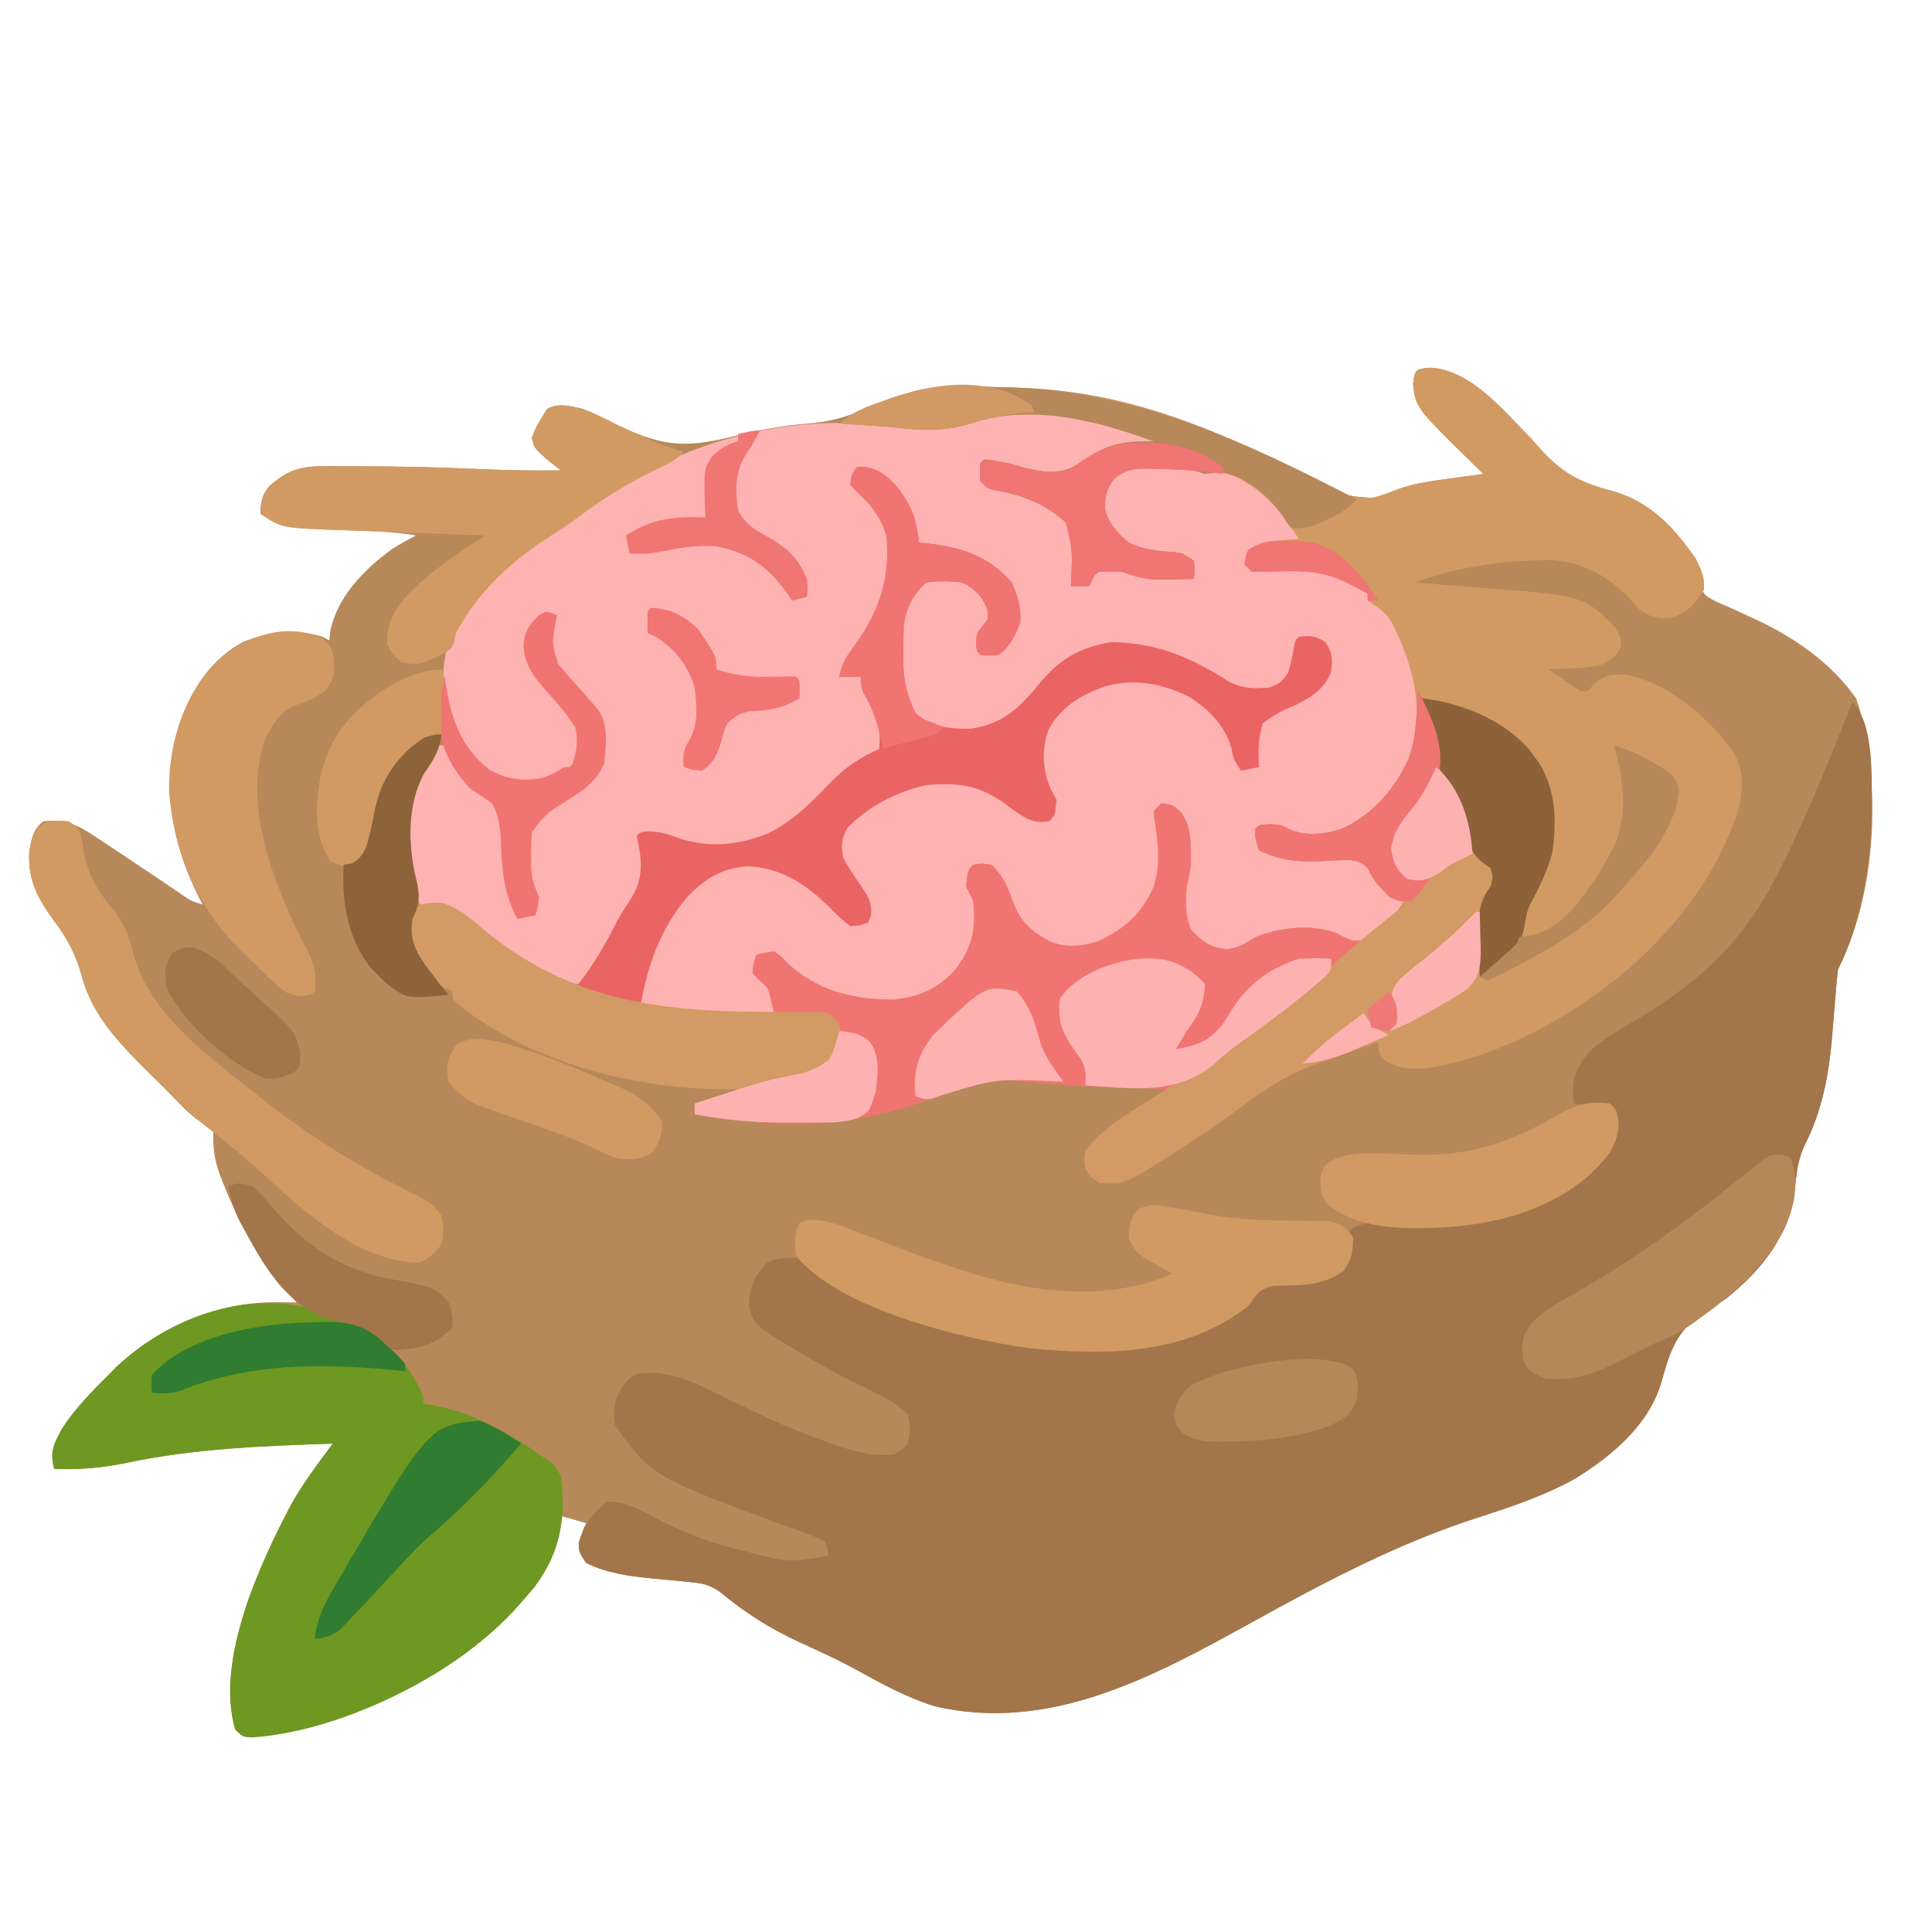 <?xml version="1.0" encoding="UTF-8"?>
<svg version="1.1" xmlns="http://www.w3.org/2000/svg" width="534" height="534">
<path d="M0 0 C11.379 0.367 20.538 11.852 28 19.375 C28.958 20.428 29.908 21.489 30.848 22.559 C37.191 29.61 42.376 31.932 51.258 34.285 C61.226 37.188 67.785 44.449 73.664 52.715 C75 55.375 75 55.375 75.23 58.938 C75.657 62.669 75.657 62.669 79.176 64.562 C80.544 65.191 81.924 65.794 83.312 66.375 C84.781 67.05 86.249 67.729 87.715 68.41 C88.443 68.74 89.171 69.07 89.921 69.411 C100.816 74.465 111.014 81.442 118 91.375 C119.012 94.242 119.012 94.242 119.688 97.25 C119.918 98.237 120.149 99.225 120.387 100.242 C124.553 121.524 122.824 146.728 113 166.375 C112.754 168.544 112.558 170.719 112.387 172.895 C112.272 174.242 112.157 175.589 112.041 176.936 C111.864 179.043 111.69 181.151 111.529 183.26 C110.671 194.292 108.961 204.772 103.875 214.75 C101.979 218.718 101.565 222.387 101.125 226.75 C99.544 239.962 92.148 249.188 82 257.375 C80.864 258.11 79.712 258.819 78.543 259.5 C69.091 265.031 67.095 269.984 64.305 280.055 C60.914 292.095 50.683 300.685 40.375 307.062 C31.924 311.741 22.856 314.835 13.68 317.766 C-8.502 324.86 -28.807 335.626 -49.135 346.864 C-76.1 361.734 -104.748 377.382 -136.562 370 C-144.189 367.664 -150.99 363.936 -157.949 360.09 C-163.162 357.23 -168.533 354.782 -173.938 352.312 C-182.174 348.502 -189.029 344.172 -196 338.375 C-199.284 336.186 -200.84 335.992 -204.699 335.629 C-206.39 335.456 -206.39 335.456 -208.115 335.279 C-210.477 335.053 -212.839 334.829 -215.201 334.607 C-221.602 333.949 -227.175 333.187 -233 330.375 C-235 327.375 -235 327.375 -234.688 324.312 C-234 321.375 -234 321.375 -233 319.375 C-235.31 318.715 -237.62 318.055 -240 317.375 C-240.062 318.489 -240.124 319.603 -240.188 320.75 C-241.542 331.007 -247.93 338.282 -255 345.375 C-255.728 346.127 -256.457 346.878 -257.207 347.652 C-274.176 364.101 -302.402 376.57 -325.961 378.527 C-328 378.375 -328 378.375 -330 376.375 C-335.549 357.309 -323.17 330.572 -314.498 314.166 C-311.177 308.222 -307.062 302.826 -303 297.375 C-322.211 298.033 -341.142 298.727 -360.003 302.698 C-366.781 304.112 -373.075 304.668 -380 304.375 C-381.355 299.678 -380.103 297.484 -377.848 293.23 C-374.247 287.665 -369.664 283.045 -365 278.375 C-364.34 277.703 -363.68 277.032 -363 276.34 C-351.282 265.253 -334.75 258.133 -318.625 258.312 C-317.565 258.322 -316.506 258.331 -315.414 258.34 C-314.617 258.351 -313.821 258.363 -313 258.375 C-313.557 257.743 -314.114 257.112 -314.688 256.461 C-322.873 246.865 -328.956 236.68 -333.5 224.938 C-333.755 224.288 -334.011 223.638 -334.274 222.968 C-335.853 218.647 -336.236 214.954 -336 210.375 C-336.558 210.14 -337.117 209.906 -337.692 209.664 C-342.206 207.143 -345.634 203.072 -349.262 199.429 C-350.723 197.965 -352.197 196.514 -353.672 195.064 C-361.606 187.188 -369.633 179.092 -372.438 168 C-374.014 162.429 -376.182 158.151 -379.625 153.5 C-384.394 146.998 -387.462 141.767 -386.875 133.562 C-386.302 130.149 -385.857 127.565 -383 125.375 C-377.036 124.704 -373.494 126.366 -368.688 129.625 C-367.674 130.284 -367.674 130.284 -366.64 130.957 C-364.414 132.412 -362.206 133.891 -360 135.375 C-357.533 137.024 -355.066 138.673 -352.599 140.321 C-351.013 141.384 -349.431 142.452 -347.852 143.526 C-347.131 144.014 -346.411 144.502 -345.668 145.004 C-345.031 145.438 -344.395 145.872 -343.739 146.319 C-341.871 147.541 -341.871 147.541 -339 148.375 C-339.398 147.611 -339.797 146.846 -340.207 146.059 C-347.995 130.312 -350.392 114.291 -345.07 97.43 C-341.73 88.422 -336.446 80.399 -327.75 75.812 C-320.89 72.947 -313.029 72.086 -305.875 74.375 C-305.256 74.705 -304.637 75.035 -304 75.375 C-303.897 74.496 -303.794 73.617 -303.688 72.711 C-301.75 63.308 -294.466 55.951 -287 50.375 C-284.706 48.889 -282.439 47.62 -280 46.375 C-287.07 45.179 -294.13 45.05 -301.287 44.857 C-317.109 44.302 -317.109 44.302 -323 40.375 C-322.925 37.216 -322.625 35.074 -320.48 32.676 C-315.542 28.382 -312.236 27.249 -305.621 27.242 C-304.32 27.24 -303.018 27.238 -301.677 27.236 C-300.264 27.24 -298.851 27.245 -297.438 27.25 C-296.368 27.251 -296.368 27.251 -295.277 27.253 C-284.394 27.269 -273.538 27.536 -262.664 28.017 C-255.101 28.351 -247.572 28.499 -240 28.375 C-240.949 27.633 -241.898 26.89 -242.875 26.125 C-247.378 22.306 -247.378 22.306 -248 19.375 C-246.812 16.312 -246.812 16.312 -245 13.375 C-244.412 12.416 -244.412 12.416 -243.812 11.438 C-240.714 9.621 -237.356 10.627 -234 11.375 C-231.061 12.469 -228.293 13.83 -225.5 15.25 C-212.716 21.607 -206.199 22.509 -192.188 18.938 C-185.301 17.217 -178.636 15.997 -171.562 15.438 C-164.282 14.832 -158.929 12.959 -152.285 9.84 C-142.594 5.518 -132.844 4.922 -122.38 5.292 C-119.73 5.384 -117.08 5.443 -114.43 5.504 C-89.261 6.2 -69.367 12.94 -46.625 23.438 C-45.514 23.949 -44.404 24.46 -43.259 24.986 C-38.601 27.15 -33.99 29.328 -29.508 31.84 C-22.994 35.486 -22.994 35.486 -15.691 36.008 C-12.282 35.036 -12.282 35.036 -8.918 33.711 C-4.128 31.917 0.829 31.318 5.875 30.625 C7.224 30.435 7.224 30.435 8.6 30.241 C10.732 29.944 12.866 29.658 15 29.375 C13.697 28.107 13.697 28.107 12.367 26.812 C-3.702 11.057 -3.702 11.057 -4.438 4.438 C-3.873 0.484 -3.873 0.484 0 0 Z " fill="#B7885A" transform="translate(395,101.625)"/>
<path d="M0 0 C5.847 5.847 5.328 19.866 5.375 27.812 C5.239 43.381 3.044 59.912 -4 74 C-4.246 76.169 -4.442 78.344 -4.613 80.52 C-4.728 81.867 -4.843 83.214 -4.959 84.561 C-5.136 86.668 -5.31 88.776 -5.471 90.885 C-6.329 101.917 -8.039 112.397 -13.125 122.375 C-15.021 126.343 -15.435 130.012 -15.875 134.375 C-17.456 147.587 -24.852 156.813 -35 165 C-36.136 165.735 -37.288 166.444 -38.457 167.125 C-47.909 172.656 -49.905 177.609 -52.695 187.68 C-56.086 199.72 -66.317 208.31 -76.625 214.688 C-85.076 219.366 -94.144 222.46 -103.32 225.391 C-125.502 232.485 -145.807 243.251 -166.135 254.489 C-193.1 269.359 -221.748 285.007 -253.562 277.625 C-261.189 275.289 -267.99 271.561 -274.949 267.715 C-280.162 264.855 -285.533 262.407 -290.938 259.938 C-299.174 256.127 -306.029 251.797 -313 246 C-316.284 243.811 -317.84 243.617 -321.699 243.254 C-322.827 243.139 -323.954 243.023 -325.115 242.904 C-327.477 242.678 -329.839 242.454 -332.201 242.232 C-338.602 241.574 -344.175 240.812 -350 238 C-352 235 -352 235 -352.062 232.312 C-350.585 227.706 -348.02 223.783 -344 221 C-338.844 221.073 -334.861 223.426 -330.438 225.812 C-323.471 229.421 -316.634 232.085 -309 234 C-307.823 234.298 -306.646 234.596 -305.434 234.902 C-294.142 237.876 -294.142 237.876 -283 236 C-283.248 234.038 -283.248 234.038 -284 232 C-286.598 230.762 -289.04 229.798 -291.75 228.875 C-331.563 214.314 -331.563 214.314 -342 200 C-342.706 194.972 -342.016 192.06 -339 188 C-336.568 185.568 -335.751 185.592 -332.383 185.43 C-324.116 185.589 -317.137 189.559 -309.875 193.125 C-307.086 194.473 -304.292 195.808 -301.492 197.133 C-300.802 197.46 -300.111 197.787 -299.4 198.124 C-294.303 200.494 -289.136 202.547 -283.84 204.426 C-283.147 204.673 -282.455 204.92 -281.741 205.174 C-276.41 207.005 -270.68 208.736 -265 208 C-262.688 206.847 -262.688 206.847 -261 205 C-260.308 200.891 -260.308 200.891 -261 197 C-264.609 193.479 -268.865 191.443 -273.375 189.312 C-279.096 186.528 -284.663 183.577 -290.125 180.312 C-290.727 179.956 -291.33 179.6 -291.951 179.234 C-303.637 172.147 -303.637 172.147 -305 167 C-304.807 161.704 -303.69 158.802 -300 155 C-296.745 153.373 -293.521 153.502 -290 154 C-286.797 155.234 -283.902 156.904 -280.938 158.625 C-258.62 170.947 -235.103 178.203 -209.562 178.312 C-208.473 178.318 -207.383 178.324 -206.26 178.329 C-191.233 178.195 -176.118 174.736 -165 164 C-164.34 163.01 -163.68 162.02 -163 161 C-159.988 160.594 -159.988 160.594 -156.312 160.5 C-149.776 160.158 -145.063 159.767 -140.062 155.25 C-138.581 152.113 -138.803 149.418 -139 146 C-135.572 143.901 -133.025 143.809 -129.047 143.945 C-127.294 143.987 -127.294 143.987 -125.505 144.029 C-124.266 144.061 -123.027 144.092 -121.75 144.125 C-103.667 144.318 -84.296 141.411 -70.625 128.25 C-67.453 124.756 -65.714 121.592 -65.812 116.812 C-65.562 113.214 -65.562 113.214 -67 112 C-68.682 111.767 -70.371 111.587 -72.062 111.438 C-72.982 111.354 -73.901 111.27 -74.848 111.184 C-75.558 111.123 -76.268 111.062 -77 111 C-77.66 104.844 -76.861 101.907 -73.046 97.079 C-69.097 93.067 -64.216 90.488 -59.375 87.688 C-42.803 77.709 -30.216 66.294 -21.312 48.812 C-20.817 47.854 -20.322 46.895 -19.811 45.907 C-12.298 31.032 -6.172 15.467 0 0 Z " fill="#A2764A" transform="translate(512,194)"/>
<path d="M0 0 C0 0.33 0 0.66 0 1 C-0.871 0.991 -1.743 0.982 -2.641 0.973 C-11.163 1.185 -16.148 2.873 -23.258 7.465 C-27.322 9.74 -30.494 9.929 -35 9 C-37.367 8.308 -39.67 7.53 -41.98 6.668 C-44.387 5.872 -46.483 5.756 -49 6 C-49 7.65 -49 9.3 -49 11 C-48.051 11.248 -47.102 11.495 -46.125 11.75 C-29.341 16.618 -29.341 16.618 -24.855 23.844 C-23.852 26.374 -23.767 28.285 -23.812 31 C-23.822 32.268 -23.822 32.268 -23.832 33.562 C-23.988 35.833 -24.369 37.82 -25 40 C-20.826 38.956 -20.826 38.956 -17.625 36.312 C-16 35 -16 35 -14.148 34.996 C-10.931 35.376 -8.082 35.973 -5 37 C-2.607 37.226 -0.211 37.408 2.188 37.562 C3.46 37.646 4.732 37.73 6.043 37.816 C7.019 37.877 7.995 37.938 9 38 C8.656 35.527 8.656 35.527 8 33 C4.611 31.306 0.772 31.205 -2.957 30.695 C-8.965 29.322 -12.631 26.101 -16 21 C-16.688 17.974 -16.457 16.196 -16 13 C-14.206 10.19 -12.981 8.491 -10 7 C-8.646 6.905 -7.287 6.869 -5.93 6.867 C-4.708 6.865 -4.708 6.865 -3.461 6.863 C-2.181 6.869 -2.181 6.869 -0.875 6.875 C-0.045 6.871 0.785 6.867 1.641 6.863 C12.976 6.881 22.107 8.491 31 16 C39 25.51 39 25.51 39 28 C38.169 28.049 37.337 28.098 36.48 28.148 C35.394 28.223 34.307 28.298 33.188 28.375 C32.109 28.445 31.03 28.514 29.918 28.586 C26.814 28.812 26.814 28.812 24 31 C24.33 32.32 24.66 33.64 25 35 C26.183 34.954 27.367 34.907 28.586 34.859 C39.046 34.571 47.757 34.662 56.312 41.438 C57.199 42.283 58.086 43.129 59 44 C59.846 44.701 60.691 45.403 61.562 46.125 C70.212 56.327 72.009 69.135 71 82 C68.726 91.873 62.192 100.208 54 106 C48.465 109.133 43.25 109.806 37 109 C35.657 108.352 34.323 107.687 33 107 C29.833 106.833 29.833 106.833 27 107 C27 108.98 27 110.96 27 113 C34.167 115.159 40.506 115.086 47.93 114.658 C50.375 114.586 52.591 114.569 55 115 C57.484 117.344 57.484 117.344 59 120 C61.431 123.266 63.165 125.494 67 127 C65.133 132.602 59.998 136.132 55 139 C52.356 138.905 50.813 138.155 48.449 136.996 C42.366 134.522 34.541 135.143 28.438 137.375 C26.559 138.263 24.689 139.174 22.875 140.188 C20.057 141.409 18.043 141.365 15 141 C10.685 138.716 7.83 136.576 6 132 C5.642 128.303 5.569 124.672 6.5 121.059 C7.843 115.527 7.592 109.715 5.75 104.375 C4.224 101.866 4.224 101.866 1.812 101.125 C1.214 101.084 0.616 101.043 0 101 C-0.972 104.779 -0.791 107.222 0 111 C0.711 119.533 -1.87 125.647 -7.188 132.312 C-12.004 137.458 -17.518 140.09 -24.562 140.562 C-30.724 140.261 -34.957 136.987 -39.25 132.812 C-41.359 129.423 -42.712 125.952 -44.07 122.207 C-44.901 119.848 -44.901 119.848 -47 118 C-49.584 117.833 -49.584 117.833 -52 118 C-53.054 121.506 -53.054 121.506 -52.047 124.875 C-49.88 129.273 -50.306 134.545 -51.617 139.184 C-54.563 145.87 -60.1 150.972 -66.75 153.938 C-76.375 156.945 -86.007 155.051 -95 151 C-98.855 148.822 -102.554 146.56 -105.578 143.297 C-106.047 142.869 -106.517 142.441 -107 142 C-109.655 142.23 -109.655 142.23 -112 143 C-111.619 146.333 -111.108 147.869 -108.938 150.5 C-106.693 153.396 -106.817 154.466 -107 158 C-111.305 158.05 -115.61 158.086 -119.915 158.11 C-121.378 158.12 -122.84 158.133 -124.303 158.151 C-126.413 158.175 -128.523 158.187 -130.633 158.195 C-132.534 158.211 -132.534 158.211 -134.473 158.227 C-137.99 158.001 -140.729 157.272 -144 156 C-142.665 141.73 -137.724 130.716 -127 121 C-122.306 117.468 -117.56 116.213 -111.699 116.5 C-101.986 118.299 -95.099 124.255 -88.473 131.121 C-86.141 133.324 -86.141 133.324 -83.184 132.785 C-82.103 132.397 -82.103 132.397 -81 132 C-81.625 126.011 -84.073 122.586 -87.504 117.781 C-89.256 114.524 -89.442 112.648 -89 109 C-85.657 101.375 -76.185 98.064 -69 95 C-62.528 92.855 -53.877 92.659 -47.688 95.625 C-44.189 97.677 -41.042 100.204 -37.957 102.828 C-35.504 104.297 -33.81 104.214 -31 104 C-30.204 101.786 -30.204 101.786 -30 99 C-30.474 98.134 -30.949 97.267 -31.438 96.375 C-33.692 91.504 -33.872 87.277 -33 82 C-29.989 74.444 -24.207 70.33 -17 67 C-8.577 64.325 -0.608 65.838 7.262 69.441 C14.269 73.43 18.798 79.141 21.188 86.812 C21.59 88.39 21.59 88.39 22 90 C23.32 90 24.64 90 26 90 C25.969 88.788 25.969 88.788 25.938 87.551 C26.103 78.994 26.103 78.994 28.566 76.266 C30.66 75.004 32.766 73.99 35 73 C41.823 69.317 41.823 69.317 46 63 C46.42 60.06 46.447 58.682 44.812 56.188 C42.44 54.633 40.78 54.775 38 55 C37.925 55.592 37.85 56.183 37.773 56.793 C37.093 60.884 36.475 64.148 33.375 67.062 C29.438 69.323 26.407 69.637 22 69 C18.613 67.391 18.613 67.391 15.312 65.25 C5.314 59.126 -5.124 55.422 -17 57 C-25.558 59.072 -30.261 63.606 -35.809 70.125 C-40.668 75.81 -44.634 79.443 -52.297 80.238 C-58.379 80.422 -63.033 79.69 -68 76 C-72.226 70.546 -72.231 64.877 -72.312 58.25 C-72.342 57.477 -72.371 56.703 -72.4 55.906 C-72.471 49.404 -70.848 44.239 -66.506 39.302 C-63.837 36.995 -60.884 37.541 -57.512 37.645 C-53.855 38.162 -51.719 39.553 -49 42 C-47.141 44.505 -46.953 45.509 -47.25 48.625 C-48 51 -48 51 -50 53 C-50.167 55.584 -50.167 55.584 -50 58 C-47.669 58.419 -47.669 58.419 -45 58 C-41.525 54.911 -40.18 51.775 -39.855 47.113 C-40.133 43.056 -41.437 40.142 -44 37 C-50.708 31.307 -58.511 29.517 -67 28 C-67.124 27.383 -67.248 26.765 -67.375 26.129 C-69.135 18.901 -72.233 13.779 -78 9 C-81.289 7.801 -81.289 7.801 -84 8 C-84.796 9.82 -84.796 9.82 -85 12 C-83.682 13.774 -83.682 13.774 -81.75 15.312 C-76.734 20.048 -74.868 24.413 -74.625 31.312 C-75.022 43.436 -80.458 52.782 -88 62 C-88.495 63.485 -88.495 63.485 -89 65 C-87.02 65 -85.04 65 -83 65 C-81.983 67.012 -80.987 69.035 -80 71.062 C-79.443 72.188 -78.886 73.313 -78.312 74.473 C-76.872 78.343 -76.398 80.912 -77 85 C-78.949 86.758 -78.949 86.758 -81.688 88.125 C-86.858 91.053 -90.583 94.357 -94.625 98.625 C-102.778 107.115 -110.786 111.946 -122.875 112.312 C-127.712 112.246 -131.535 111.408 -136.02 109.668 C-138.716 108.759 -141.184 108.783 -144 109 C-143.835 109.681 -143.67 110.361 -143.5 111.062 C-142.248 118.419 -143.337 122.736 -147 129 C-147.459 129.797 -147.918 130.593 -148.391 131.414 C-156.929 145.929 -156.929 145.929 -161 150 C-171.263 149.173 -179.449 142.149 -187.141 135.872 C-193.497 130.55 -193.497 130.55 -201.312 128.312 C-203.138 128.158 -203.138 128.158 -205 128 C-209.032 115.112 -210.124 102.373 -204 90 C-202.79 87.762 -201.613 85.989 -200 84 C-199.34 84 -198.68 84 -198 84 C-197.709 84.592 -197.417 85.183 -197.117 85.793 C-194.337 91.152 -191.827 94.405 -187 98 C-183.189 101.502 -182.091 103.403 -181.789 108.695 C-181.734 110.172 -181.679 111.648 -181.625 113.125 C-181.33 119.586 -180.519 124.976 -178 131 C-176.35 130.67 -174.7 130.34 -173 130 C-173.485 125.354 -173.485 125.354 -175 121 C-176.356 108.729 -176.356 108.729 -172.625 104.062 C-169.287 100.835 -165.279 98.747 -161.281 96.441 C-157.932 94.325 -156.503 92.689 -155 89 C-154.219 84.06 -153.873 79.318 -156.105 74.727 C-157.621 72.67 -159.237 70.848 -161 69 C-162.274 67.545 -163.545 66.086 -164.812 64.625 C-165.396 63.978 -165.98 63.331 -166.582 62.664 C-169.311 59.462 -169.162 57.129 -169 53 C-168.709 51.325 -168.389 49.654 -168 48 C-171.653 49.25 -172.781 49.671 -175 53 C-175.619 59.559 -173.958 63.616 -169.809 68.668 C-169.026 69.499 -168.244 70.331 -167.438 71.188 C-160.454 78.653 -160.454 78.653 -160.617 85 C-161.28 88.463 -163.276 89.942 -166 92 C-170.561 94.737 -175.85 94.843 -181 94 C-188.558 90.924 -192.643 85.221 -196 78 C-198.938 70.458 -199.573 61.833 -196.375 54.25 C-195.622 52.812 -194.829 51.395 -194 50 C-193.364 48.894 -193.364 48.894 -192.715 47.766 C-186.42 37.596 -177.929 30.956 -168.023 24.609 C-165.311 22.872 -162.66 21.075 -160.039 19.203 C-138.031 3.504 -114.744 -5.237 -87.438 -5.125 C-86.375 -5.126 -85.312 -5.127 -84.217 -5.128 C-78.379 -5.108 -72.68 -4.848 -66.875 -4.25 C-60.462 -3.715 -55.65 -5.1 -49.586 -7.062 C-33.474 -11.275 -14.835 -6.528 0 0 Z " fill="#FEB2B2" transform="translate(321,122)"/>
<path d="M0 0 C11.379 0.367 20.538 11.852 28 19.375 C28.958 20.428 29.908 21.489 30.848 22.559 C37.191 29.61 42.376 31.932 51.258 34.285 C61.93 37.393 69.703 45.835 75 55.375 C76 58.312 76 58.312 76 61.375 C73.309 65.491 70.89 68.301 66 69.375 C62.44 69.13 60.535 68.834 57.797 66.484 C56.784 65.316 56.784 65.316 55.75 64.125 C49.786 57.787 42.608 53.671 33.82 53.207 C20.445 53.136 8.678 54.958 -4 59.375 C-2.618 59.48 -2.618 59.48 -1.209 59.587 C2.287 59.859 5.781 60.144 9.275 60.437 C10.773 60.56 12.271 60.678 13.769 60.792 C42.604 62.979 42.604 62.979 51.375 71.75 C53 74.375 53 74.375 53.062 77 C51.621 80.221 50.165 80.848 47 82.375 C43.449 82.887 43.449 82.887 39.688 83.062 C38.433 83.128 37.179 83.194 35.887 83.262 C34.934 83.299 33.981 83.336 33 83.375 C34.454 84.381 35.914 85.379 37.375 86.375 C38.187 86.932 38.999 87.489 39.836 88.062 C41.863 89.548 41.863 89.548 44 89.375 C44.773 88.385 44.773 88.385 45.562 87.375 C48.664 84.83 50.45 84.666 54.387 84.879 C66.365 87.153 77.265 96.738 84.25 106.438 C87.303 112.108 86.851 117.476 85.078 123.516 C80.648 135.655 74.623 145.767 66 155.375 C65.339 156.112 65.339 156.112 64.664 156.864 C48.806 174.28 22.037 190.753 -1.695 193.711 C-5.942 193.779 -8.376 193.737 -12.125 191.562 C-14 189.375 -14 189.375 -14 186.375 C-18.983 188.109 -23.957 189.867 -28.924 191.645 C-30.549 192.217 -32.187 192.754 -33.828 193.277 C-40.82 195.667 -46.237 200.018 -52.062 204.43 C-58.173 209.046 -64.557 213.242 -71 217.375 C-72.098 218.083 -73.197 218.79 -74.328 219.52 C-84.395 225.729 -84.395 225.729 -91 225.375 C-93.5 223.75 -93.5 223.75 -95 221.375 C-95.32 218.961 -95.32 218.961 -95 216.375 C-89.343 209.012 -79.821 204.181 -72 199.375 C-73.186 199.337 -73.186 199.337 -74.396 199.299 C-78.035 199.182 -81.674 199.06 -85.312 198.938 C-86.556 198.898 -87.799 198.859 -89.08 198.818 C-97.566 198.529 -105.961 197.937 -114.398 196.996 C-122.338 196.506 -128.131 198.245 -135.438 201.188 C-157.266 209.962 -179.86 210.596 -203 206.375 C-203 205.385 -203 204.395 -203 203.375 C-183.564 197.033 -183.564 197.033 -173.664 195.113 C-169.994 194.096 -166.952 192.689 -164.688 189.562 C-163.791 186.709 -163.742 184.347 -164 181.375 C-166.846 178.529 -169.804 178.919 -173.625 178.75 C-174.685 178.692 -174.685 178.692 -175.766 178.633 C-177.51 178.539 -179.255 178.456 -181 178.375 C-181.285 177.264 -181.57 176.153 -181.863 175.008 C-182.697 171.332 -182.697 171.332 -185.188 169.25 C-186.085 168.322 -186.085 168.322 -187 167.375 C-186.75 164.625 -186.75 164.625 -186 162.375 C-183.723 161.68 -183.723 161.68 -181 161.375 C-179.184 162.633 -179.184 162.633 -177.438 164.5 C-169.475 172.083 -158.898 174.788 -148.168 174.645 C-141.069 174.041 -135.826 171.702 -131 166.438 C-126.238 160.331 -125.148 155.083 -126 147.375 C-126.649 146.033 -127.313 144.698 -128 143.375 C-127.474 138.849 -127.474 138.849 -126 137.375 C-123.688 137 -123.688 137 -121 137.375 C-117.812 140.274 -116.56 143.417 -115.125 147.375 C-112.983 153.041 -110.345 155.472 -105.07 158.473 C-100.558 160.439 -96.004 160.05 -91.402 158.5 C-84.14 155.17 -79.273 150.835 -76.125 143.438 C-74.034 137.042 -74.956 130.765 -75.977 124.258 C-75.984 123.636 -75.992 123.015 -76 122.375 C-75.34 121.715 -74.68 121.055 -74 120.375 C-71.182 120.557 -70.212 121.14 -68.312 123.25 C-66.102 126.829 -65.864 129.696 -65.875 133.812 C-65.872 134.76 -65.87 135.707 -65.867 136.684 C-65.986 139.098 -66.389 141.054 -67 143.375 C-67.396 147.634 -67.459 151.264 -65.812 155.25 C-62.899 158.665 -60.481 160.19 -56 160.75 C-52.573 160.322 -50.894 159.21 -48 157.375 C-41.28 154.715 -32.348 153.616 -25.547 156.367 C-24.83 156.72 -24.113 157.074 -23.375 157.438 C-21.301 158.427 -21.301 158.427 -19 158.375 C-14.443 155.706 -9.412 152.199 -7 147.375 C-8.114 147.035 -8.114 147.035 -9.25 146.688 C-13.122 144.839 -15.202 142.079 -17.012 138.215 C-19.88 135.561 -22.192 136.053 -25.982 136.17 C-27.321 136.24 -27.321 136.24 -28.688 136.312 C-35.571 136.653 -40.739 136.484 -47 133.375 C-48.062 130.25 -48.062 130.25 -48 127.375 C-47 126.375 -47 126.375 -44.188 126.188 C-41 126.375 -41 126.375 -39.09 127.359 C-34.463 129.608 -29.215 129.062 -24.406 127.57 C-15.631 123.643 -9.723 116.823 -5.691 108.199 C-1.378 96.819 -3.646 85.413 -8.297 74.68 C-11.336 68.126 -11.336 68.126 -17 64.375 C-17 63.715 -17 63.055 -17 62.375 C-17.862 61.946 -17.862 61.946 -18.742 61.508 C-20.156 60.798 -21.559 60.067 -22.945 59.305 C-29.625 56.073 -35.666 56.057 -42.93 56.347 C-44.952 56.42 -46.977 56.404 -49 56.375 C-49.66 55.715 -50.32 55.055 -51 54.375 C-50.812 52.375 -50.812 52.375 -50 50.375 C-46.715 48.185 -45.169 48.022 -41.312 47.75 C-40.319 47.675 -39.325 47.6 -38.301 47.523 C-37.542 47.474 -36.782 47.425 -36 47.375 C-41.051 39.372 -46.21 33.292 -55 29.375 C-57.59 28.91 -59.352 29.044 -62 29.375 C-62.99 29.045 -63.98 28.715 -65 28.375 C-68.12 28.075 -71.242 28.052 -74.375 28 C-75.226 27.963 -76.077 27.925 -76.953 27.887 C-81.413 27.824 -83.383 27.915 -87.059 30.656 C-89.163 33.604 -89.792 35.671 -89.551 39.312 C-88.502 43.239 -86.08 45.826 -83 48.375 C-78.83 50.413 -74.627 50.715 -70.051 51.031 C-68 51.375 -68 51.375 -65 53.375 C-64.812 56 -64.812 56 -65 58.375 C-67.208 58.429 -69.417 58.468 -71.625 58.5 C-72.855 58.523 -74.085 58.546 -75.352 58.57 C-78.965 58.377 -81.619 57.591 -85 56.375 C-87.332 56.3 -89.669 56.282 -92 56.375 C-92.66 57.695 -93.32 59.015 -94 60.375 C-95.65 60.375 -97.3 60.375 -99 60.375 C-98.954 59.434 -98.907 58.493 -98.859 57.523 C-98.588 50.013 -98.588 50.013 -100.375 42.812 C-106.002 37.587 -112.681 35.052 -120.188 33.832 C-122 33.375 -122 33.375 -124 31.375 C-124.188 28.812 -124.188 28.812 -124 26.375 C-123.505 25.88 -123.505 25.88 -123 25.375 C-119.379 25.737 -116.099 26.344 -112.625 27.438 C-106.915 28.914 -102.552 29.76 -97.18 26.844 C-95.17 25.563 -93.161 24.282 -91.152 23 C-86.242 20.469 -81.448 20.307 -76 20.375 C-92.3 14.468 -110.035 9.883 -127.062 15.438 C-134.661 17.887 -141.165 17.266 -149 16.375 C-151.645 16.162 -154.29 15.988 -156.938 15.812 C-158.958 15.667 -160.979 15.521 -163 15.375 C-157.859 11.021 -151.303 9.422 -145 7.375 C-144.223 7.122 -143.445 6.87 -142.645 6.609 C-135.274 4.614 -127.561 5.17 -120 5.375 C-118.655 5.404 -118.655 5.404 -117.282 5.434 C-90.961 6.043 -70.443 12.444 -46.625 23.438 C-44.959 24.204 -44.959 24.204 -43.259 24.986 C-38.601 27.15 -33.99 29.328 -29.508 31.84 C-22.994 35.486 -22.994 35.486 -15.691 36.008 C-12.282 35.036 -12.282 35.036 -8.918 33.711 C-4.128 31.917 0.829 31.318 5.875 30.625 C6.774 30.498 7.674 30.371 8.6 30.241 C10.732 29.944 12.866 29.658 15 29.375 C13.697 28.107 13.697 28.107 12.367 26.812 C-3.702 11.057 -3.702 11.057 -4.438 4.438 C-3.873 0.484 -3.873 0.484 0 0 Z " fill="#D19A63" transform="translate(395,101.625)"/>
<path d="M0 0 C2.784 5.448 4.851 10.711 5.812 16.75 C6.769 22.042 9.037 26.252 11.555 30.965 C12.99 33.979 13.811 36.756 14.562 40 C15.673 44.713 17.18 46.029 21 49 C20.925 53.261 20.37 55.445 18 59 C17.684 60.945 17.684 60.945 17.691 63.055 C17.666 63.835 17.641 64.614 17.615 65.418 C17.58 67.048 17.549 68.678 17.521 70.309 C17.364 74.978 17.192 78.34 14 82 C11.557 83.831 8.976 85.326 6.312 86.812 C5.556 87.243 4.8 87.674 4.021 88.118 C1.692 89.432 -0.65 90.721 -3 92 C-3.689 92.376 -4.378 92.752 -5.088 93.14 C-11.621 96.662 -18.05 99.788 -25.152 101.974 C-36.088 105.366 -44.391 111.469 -53.537 118.219 C-57.373 120.993 -61.329 123.569 -65.312 126.125 C-65.987 126.562 -66.662 126.998 -67.357 127.448 C-80.682 136 -80.682 136 -88 136 C-90.5 134.375 -90.5 134.375 -92 132 C-92.32 129.586 -92.32 129.586 -92 127 C-86.343 119.637 -76.821 114.806 -69 110 C-70.186 109.962 -70.186 109.962 -71.396 109.924 C-75.035 109.807 -78.674 109.685 -82.312 109.562 C-83.556 109.523 -84.799 109.484 -86.08 109.443 C-94.566 109.154 -102.961 108.562 -111.398 107.621 C-119.338 107.131 -125.131 108.87 -132.438 111.812 C-154.266 120.587 -176.86 121.221 -200 117 C-200 116.01 -200 115.02 -200 114 C-180.564 107.658 -180.564 107.658 -170.664 105.738 C-166.994 104.721 -163.952 103.314 -161.688 100.188 C-160.791 97.334 -160.742 94.972 -161 92 C-163.846 89.154 -166.804 89.544 -170.625 89.375 C-171.331 89.336 -172.038 89.298 -172.766 89.258 C-174.51 89.164 -176.255 89.081 -178 89 C-178.285 87.889 -178.57 86.778 -178.863 85.633 C-179.697 81.957 -179.697 81.957 -182.188 79.875 C-182.786 79.256 -183.384 78.638 -184 78 C-183.75 75.25 -183.75 75.25 -183 73 C-180.723 72.305 -180.723 72.305 -178 72 C-176.184 73.258 -176.184 73.258 -174.438 75.125 C-166.475 82.708 -155.898 85.413 -145.168 85.27 C-138.069 84.666 -132.826 82.327 -128 77.062 C-123.238 70.956 -122.148 65.708 -123 58 C-123.649 56.658 -124.313 55.323 -125 54 C-124.474 49.474 -124.474 49.474 -123 48 C-120.688 47.625 -120.688 47.625 -118 48 C-114.812 50.899 -113.56 54.042 -112.125 58 C-109.983 63.666 -107.345 66.097 -102.07 69.098 C-97.558 71.064 -93.004 70.675 -88.402 69.125 C-81.14 65.795 -76.273 61.46 -73.125 54.062 C-71.034 47.667 -71.956 41.39 -72.977 34.883 C-72.984 34.261 -72.992 33.64 -73 33 C-72.01 32.01 -72.01 32.01 -71 31 C-68.182 31.182 -67.212 31.765 -65.312 33.875 C-63.102 37.454 -62.864 40.321 -62.875 44.438 C-62.872 45.385 -62.87 46.332 -62.867 47.309 C-62.986 49.723 -63.389 51.679 -64 54 C-64.396 58.259 -64.459 61.889 -62.812 65.875 C-59.899 69.29 -57.481 70.815 -53 71.375 C-49.573 70.947 -47.894 69.835 -45 68 C-38.28 65.34 -29.348 64.241 -22.547 66.992 C-21.83 67.345 -21.113 67.699 -20.375 68.062 C-18.301 69.052 -18.301 69.052 -16 69 C-11.443 66.331 -6.412 62.824 -4 58 C-4.742 57.773 -5.485 57.546 -6.25 57.312 C-10.122 55.464 -12.202 52.704 -14.012 48.84 C-16.88 46.186 -19.192 46.678 -22.982 46.795 C-23.875 46.842 -24.768 46.889 -25.688 46.938 C-32.571 47.278 -37.739 47.109 -44 44 C-45.062 40.875 -45.062 40.875 -45 38 C-44 37 -44 37 -41.188 36.812 C-38 37 -38 37 -36.09 37.984 C-31.463 40.233 -26.215 39.687 -21.406 38.195 C-12.631 34.268 -6.723 27.448 -2.691 18.824 C-1.114 14.663 -0.748 10.685 -0.438 6.25 C-0.354 5.08 -0.27 3.909 -0.184 2.703 C-0.123 1.811 -0.062 0.919 0 0 Z " fill="#F07472" transform="translate(392,191)"/>
<path d="M0 0 C0.695 0.181 1.391 0.362 2.107 0.548 C14.032 3.798 22.854 9.262 29.125 20.188 C31.125 23.964 31.125 23.964 31.125 26.312 C31.967 26.423 32.809 26.534 33.676 26.648 C44.355 28.704 54.394 33.977 63.125 40.312 C63.788 40.713 64.45 41.114 65.133 41.527 C67.191 43.026 68.06 43.979 69.125 46.312 C70.717 57.809 68.947 67.369 62 76.812 C60.733 78.334 59.44 79.833 58.125 81.312 C57.404 82.127 56.684 82.942 55.941 83.781 C39.166 101.631 8.385 116.87 -16.215 118.539 C-18.875 118.312 -18.875 118.312 -20.875 116.312 C-26.424 97.246 -14.045 70.51 -5.373 54.104 C-2.052 48.16 2.063 42.763 6.125 37.312 C-13.086 37.97 -32.017 38.665 -50.878 42.635 C-57.656 44.049 -63.95 44.605 -70.875 44.312 C-72.23 39.615 -70.978 37.421 -68.723 33.168 C-65.122 27.603 -60.539 22.983 -55.875 18.312 C-55.215 17.641 -54.555 16.969 -53.875 16.277 C-39.807 2.967 -19.061 -4.985 0 0 Z " fill="#6E9821" transform="translate(85.875,361.688)"/>
<path d="M0 0 C4.378 0 6.628 1.245 9.688 4.188 C14.46 9.36 16.298 13.981 17 21 C17.822 21.075 18.645 21.15 19.492 21.227 C28.93 22.338 36.121 24.648 42.562 31.875 C44.293 35.637 45.224 38.845 45 43 C43.663 46.543 42.173 49.803 39 52 C36.375 52.25 36.375 52.25 34 52 C33 51 33 51 32.75 48.688 C33 46 33 46 34.562 44 C36.254 42.072 36.254 42.072 35.938 39.5 C34.577 35.873 32.453 33.726 29 32 C25.615 31.587 22.379 31.513 19 32 C15.427 35.126 13.297 39.191 12.792 43.96 C12.695 46.248 12.678 48.523 12.688 50.812 C12.671 51.581 12.655 52.35 12.639 53.143 C12.634 58.737 13.589 62.929 16 68 C20.128 72.042 25.785 72.443 31.312 72.434 C41.044 70.864 45.122 66.177 51.18 58.893 C56.558 52.745 62.079 49.831 70.145 48.469 C82.61 48.615 92.341 52.729 102.613 59.391 C106.895 61.426 109.307 61.405 114 61 C117.029 59.727 117.029 59.727 119 57 C119.749 54.647 120.242 52.362 120.641 49.926 C121 48 121 48 122 47 C125.19 46.569 126.628 46.765 129.375 48.5 C131.309 51.475 131.448 53.507 130.785 56.984 C128.915 61.786 124.666 64.257 120.125 66.281 C117.066 67.651 114.563 68.829 112 71 C110.766 75.061 110.707 78.786 111 83 C108.525 83.495 108.525 83.495 106 84 C104 81 104 81 103.375 77.875 C101.576 71.441 96.809 66.684 91.191 63.316 C83.55 59.809 76.451 58.466 68.266 60.77 C61.538 63.268 56.204 66.315 52.727 72.875 C50.839 78.396 51.137 84.136 53.562 89.375 C54.037 90.241 54.511 91.108 55 92 C54.61 96.39 54.61 96.39 53 98 C48.766 98.67 46.488 97.303 43.086 94.85 C42.521 94.425 41.957 94 41.375 93.562 C33.837 88.02 28.329 87.257 19 88 C10.9 89.855 3.059 93.796 -2.75 99.812 C-4.473 102.828 -4.48 104.563 -4 108 C-2.402 110.913 -0.668 113.529 1.244 116.232 C3.114 119.023 4.044 120.493 3.746 123.902 C3.5 124.595 3.254 125.287 3 126 C0.852 126.82 0.852 126.82 -2 127 C-4.11 125.349 -5.798 123.796 -7.625 121.875 C-14.157 115.49 -20.763 110.927 -30.188 110.438 C-37.477 110.898 -42.131 113.789 -47.125 119 C-54.551 127.929 -57.922 137.698 -60 149 C-66.311 147.901 -72.063 146.419 -78 144 C-77.648 143.573 -77.296 143.147 -76.934 142.707 C-72.832 137.513 -69.742 132.025 -66.711 126.148 C-65 123 -65 123 -62.852 119.789 C-59.487 114.722 -59.409 110.021 -60.562 104.125 C-60.779 103.073 -60.779 103.073 -61 102 C-60 101 -60 101 -57.5 100.75 C-54.411 100.971 -52.684 101.417 -49.875 102.5 C-41.26 105.521 -32.868 104.694 -24.516 101.246 C-17.515 97.779 -12.522 92.546 -7.161 86.983 C-3.216 82.989 0.897 80.281 6 78 C6.651 72.007 5.012 68.456 2.094 63.234 C1 61 1 61 1 58 C-0.98 58 -2.96 58 -5 58 C-4.382 54.396 -2.868 52.212 -0.688 49.312 C6.086 39.882 9.164 30.675 8 19 C6.591 14.297 4.244 11.075 0.688 7.75 C-0.199 6.843 -1.086 5.935 -2 5 C-1.73 2.884 -1.529 1.529 0 0 Z " fill="#EA6464" transform="translate(237,129)"/>
<path d="M0 0 C2.784 5.448 4.851 10.711 5.812 16.75 C6.769 22.042 9.037 26.252 11.555 30.965 C12.99 33.979 13.811 36.756 14.562 40 C15.673 44.713 17.18 46.029 21 49 C20.925 53.261 20.37 55.445 18 59 C17.684 60.945 17.684 60.945 17.691 63.055 C17.666 63.835 17.641 64.614 17.615 65.418 C17.58 67.048 17.549 68.678 17.521 70.309 C17.364 74.978 17.192 78.34 14 82 C11.557 83.831 8.976 85.326 6.312 86.812 C5.556 87.243 4.8 87.674 4.021 88.118 C1.692 89.432 -0.65 90.721 -3 92 C-3.689 92.376 -4.378 92.752 -5.088 93.14 C-11.621 96.662 -18.05 99.788 -25.152 101.974 C-36.088 105.366 -44.391 111.469 -53.537 118.219 C-57.373 120.993 -61.329 123.569 -65.312 126.125 C-65.987 126.562 -66.662 126.998 -67.357 127.448 C-80.682 136 -80.682 136 -88 136 C-90.5 134.375 -90.5 134.375 -92 132 C-92.324 129.587 -92.324 129.587 -92 127 C-86.861 120.439 -78.714 115.924 -71.81 111.447 C-68.807 109.497 -65.822 107.519 -62.836 105.543 C-61.95 104.957 -61.95 104.957 -61.046 104.36 C-47.978 95.704 -35.708 86.416 -24 76 C-22.605 74.77 -21.21 73.54 -19.812 72.312 C-19.22 71.789 -18.627 71.266 -18.016 70.727 C-14.488 67.705 -10.851 64.817 -7.223 61.918 C-4.937 60.194 -4.937 60.194 -4 58 C-4.742 57.773 -5.485 57.546 -6.25 57.312 C-10.122 55.464 -12.202 52.704 -14.012 48.84 C-16.88 46.186 -19.192 46.678 -22.982 46.795 C-24.321 46.865 -24.321 46.865 -25.688 46.938 C-32.571 47.278 -37.739 47.109 -44 44 C-45.062 40.875 -45.062 40.875 -45 38 C-44 37 -44 37 -41.188 36.812 C-38 37 -38 37 -36.09 37.984 C-31.463 40.233 -26.215 39.687 -21.406 38.195 C-12.631 34.268 -6.723 27.448 -2.691 18.824 C-1.114 14.663 -0.748 10.685 -0.438 6.25 C-0.312 4.494 -0.312 4.494 -0.184 2.703 C-0.123 1.811 -0.062 0.919 0 0 Z " fill="#D29A64" transform="translate(392,191)"/>
<path d="M0 0 C1.703 0.284 1.703 0.284 3.441 0.574 C5.586 0.957 7.717 1.372 9.847 1.829 C18.768 3.652 27.592 3.666 36.67 3.703 C37.871 3.726 39.071 3.75 40.309 3.773 C41.932 3.786 41.932 3.786 43.588 3.798 C47.112 4.434 48.326 5.459 50.438 8.312 C50.438 12.204 50.056 14.465 47.75 17.625 C41.936 21.868 35.601 21.579 28.68 21.676 C24.528 22.491 23.819 23.922 21.438 27.312 C4.218 40.935 -18.251 41.064 -39.203 38.922 C-57.397 36.449 -91.986 28.106 -103.562 13.312 C-103.931 9.874 -104.146 7.411 -102.5 4.312 C-99.405 2.715 -96.926 3.671 -93.562 4.312 C-90.97 5.175 -88.461 6.075 -85.926 7.078 C-84.457 7.643 -82.988 8.207 -81.519 8.771 C-80.761 9.064 -80.002 9.358 -79.221 9.66 C-54.681 19.1 -27.629 29.171 -1.492 19.188 C-0.855 18.899 -0.219 18.61 0.438 18.312 C-0.261 17.926 -0.96 17.539 -1.68 17.141 C-2.59 16.62 -3.5 16.099 -4.438 15.562 C-5.342 15.052 -6.247 14.542 -7.18 14.016 C-9.681 12.228 -10.59 11.192 -11.562 8.312 C-11.426 4.959 -11.265 3.05 -8.918 0.586 C-5.632 -1.191 -3.648 -0.64 0 0 Z " fill="#D19A63" transform="translate(323.562,333.688)"/>
<path d="M0 0 C2.877 1.073 5.579 2.418 8.312 3.812 C14.751 6.979 21.171 9.758 28 12 C25.819 14.181 23.612 15.21 20.847 16.512 C12.412 20.488 5.09 25.24 -2.359 30.808 C-4.919 32.668 -7.587 34.354 -10.25 36.062 C-20.497 42.853 -29.217 51.042 -35 62 C-35.113 62.66 -35.227 63.32 -35.344 64 C-36 66 -36 66 -37.637 67.266 C-45.325 70.956 -45.325 70.956 -50 70 C-52.438 67.938 -52.438 67.938 -54 65 C-54.205 59.576 -52.293 56.189 -48.996 52.109 C-43.749 46.565 -37.649 42.065 -31.308 37.858 C-30.5 37.322 -29.693 36.785 -28.861 36.233 C-28.247 35.826 -27.633 35.419 -27 35 C-27.592 34.979 -28.183 34.959 -28.793 34.938 C-34.991 34.72 -41.188 34.491 -47.386 34.255 C-49.694 34.169 -52.002 34.086 -54.311 34.005 C-57.642 33.889 -60.973 33.762 -64.305 33.633 C-65.325 33.599 -66.345 33.566 -67.396 33.532 C-83.165 32.89 -83.165 32.89 -89 29 C-88.925 25.841 -88.625 23.699 -86.48 21.301 C-81.542 17.007 -78.236 15.874 -71.621 15.867 C-70.32 15.865 -69.018 15.863 -67.677 15.861 C-66.264 15.865 -64.851 15.87 -63.438 15.875 C-62.368 15.876 -62.368 15.876 -61.277 15.878 C-50.394 15.894 -39.538 16.161 -28.664 16.642 C-21.101 16.976 -13.572 17.124 -6 17 C-6.949 16.258 -7.897 15.515 -8.875 14.75 C-13.378 10.931 -13.378 10.931 -14 8 C-12.812 4.938 -12.812 4.938 -11 2 C-10.608 1.361 -10.216 0.721 -9.812 0.062 C-6.716 -1.753 -3.355 -0.746 0 0 Z " fill="#D19A63" transform="translate(161,113)"/>
<path d="M0 0 C3 2 3 2 3.633 4.836 C3.876 6.588 3.876 6.588 4.125 8.375 C5.491 15.549 8.343 19.684 12.914 25.254 C15.734 28.966 16.888 32.533 18 37 C22.142 52.626 37.838 64.416 50 74 C51.481 75.189 51.481 75.189 52.992 76.402 C65.432 86.221 78.559 94.595 92.756 101.652 C100.323 105.465 100.323 105.465 103 109 C103.728 111.74 103.58 114.232 103 117 C101.13 119.431 99.719 120.641 97 122 C78.054 121.694 62.272 104.959 48.854 93.171 C45.903 90.584 42.894 88.153 39.758 85.793 C34.236 81.529 29.356 76.687 24.438 71.75 C23.544 70.872 22.65 69.994 21.729 69.09 C13.992 61.359 6.3 53.455 3.562 42.625 C1.986 37.054 -0.182 32.776 -3.625 28.125 C-8.394 21.623 -11.462 16.392 -10.875 8.188 C-9.675 1.037 -7.446 -0.798 0 0 Z " fill="#D19A63" transform="translate(19,227)"/>
<path d="M0 0 C5.449 1.298 9.792 5.759 14.043 9.219 C37.837 27.727 62.497 30.255 91.776 30.219 C92.77 30.221 93.765 30.224 94.789 30.227 C96.681 30.229 98.573 30.218 100.465 30.192 C101.736 30.193 101.736 30.193 103.032 30.194 C103.773 30.187 104.515 30.18 105.278 30.173 C107.811 30.638 108.688 31.502 110.23 33.531 C110.668 36.889 110.439 39.016 109.168 42.156 C103.752 48.795 94.99 50.494 86.854 51.383 C58.868 52.967 26.811 45.765 4.637 27.977 C3.23 26.531 3.23 26.531 3.23 24.531 C2.635 24.271 2.039 24.01 1.426 23.742 C-0.912 22.453 -2.193 21.196 -3.895 19.156 C-4.392 18.571 -4.89 17.986 -5.402 17.383 C-8.581 13.077 -9.252 9.931 -8.77 4.531 C-6.981 0.171 -4.516 0.072 0 0 Z " fill="#D29A64" transform="translate(121.77,249.469)"/>
<path d="M0 0 C2.942 2.467 2.925 3.493 3.312 7.438 C3.252 10.793 2.987 11.556 0.938 14.438 C-1.627 16.308 -3.218 17.142 -6.125 18.125 C-11.462 19.941 -13.186 22.998 -15.812 27.875 C-21.923 45.868 -13.867 66.545 -6.062 82.625 C-5.256 84.149 -4.445 85.671 -3.625 87.188 C-1.904 90.974 -1.643 93.511 -2.062 97.625 C-3.062 98.625 -3.062 98.625 -5.82 98.938 C-9.858 98.548 -11.056 97.421 -13.938 94.625 C-14.797 93.799 -15.657 92.972 -16.543 92.121 C-17.374 91.297 -18.206 90.474 -19.062 89.625 C-19.781 88.956 -20.499 88.287 -21.238 87.598 C-34.164 75.325 -40.747 60.511 -42.312 42.797 C-42.628 30.259 -38.935 17.722 -30.75 8.125 C-23.021 0.113 -10.845 -4.869 0 0 Z " fill="#D19A63" transform="translate(89.062,176.375)"/>
<path d="M0 0 C1.345 0.029 1.345 0.029 2.718 0.059 C38.799 0.894 68.256 14.609 100 31 C97.543 33.821 94.952 35.156 91.562 36.688 C90.615 37.124 89.668 37.561 88.691 38.012 C86 39 86 39 82 39 C80.684 37.496 80.684 37.496 79.438 35.438 C75.576 29.94 69.623 24.853 62.84 23.602 C60.8 23.593 60.8 23.593 58 24 C56.515 23.505 56.515 23.505 55 23 C51.88 22.7 48.758 22.677 45.625 22.625 C44.774 22.588 43.923 22.55 43.047 22.512 C38.587 22.449 36.617 22.54 32.941 25.281 C30.837 28.229 30.208 30.296 30.449 33.938 C31.498 37.864 33.92 40.451 37 43 C41.17 45.038 45.373 45.34 49.949 45.656 C52 46 52 46 55 48 C55.188 50.625 55.188 50.625 55 53 C52.792 53.054 50.583 53.093 48.375 53.125 C47.145 53.148 45.915 53.171 44.648 53.195 C41.035 53.002 38.381 52.216 35 51 C32.668 50.925 30.331 50.907 28 51 C27.34 52.32 26.68 53.64 26 55 C24.35 55 22.7 55 21 55 C21.046 54.059 21.093 53.118 21.141 52.148 C21.412 44.638 21.412 44.638 19.625 37.438 C13.998 32.212 7.319 29.677 -0.188 28.457 C-2 28 -2 28 -4 26 C-4.188 23.438 -4.188 23.438 -4 21 C-3.505 20.505 -3.505 20.505 -3 20 C0.621 20.362 3.901 20.969 7.375 22.062 C13.085 23.539 17.448 24.385 22.82 21.469 C24.83 20.188 26.839 18.907 28.848 17.625 C33.758 15.094 38.552 14.932 44 15 C27.7 9.093 9.965 4.508 -7.062 10.062 C-14.661 12.512 -21.165 11.891 -29 11 C-31.645 10.787 -34.29 10.613 -36.938 10.438 C-38.958 10.292 -40.979 10.146 -43 10 C-37.859 5.646 -31.303 4.047 -25 2 C-24.223 1.747 -23.445 1.495 -22.645 1.234 C-15.274 -0.761 -7.561 -0.205 0 0 Z " fill="#B7885A" transform="translate(275,107)"/>
<path d="M0 0 C0.713 0.242 1.426 0.485 2.16 0.734 C4.466 7.65 3.321 13.765 0.414 20.328 C-4.958 30.637 -13.773 38.469 -23.09 45.172 C-23.68 45.597 -24.271 46.022 -24.879 46.46 C-28.108 48.719 -31.164 50.359 -34.84 51.734 C-37.529 53.023 -40.183 54.381 -42.84 55.734 C-50.701 59.738 -56.792 62.73 -65.84 61.734 C-70.353 59.708 -70.353 59.708 -71.84 56.734 C-72.338 52.42 -72.299 50.394 -69.785 46.781 C-66.77 43.372 -63.306 41.384 -59.34 39.234 C-42.966 29.962 -27.744 19.248 -13.172 7.375 C-11.551 6.064 -9.916 4.773 -8.277 3.484 C-6.883 2.363 -6.883 2.363 -5.461 1.219 C-2.84 -0.266 -2.84 -0.266 0 0 Z " fill="#B68759" transform="translate(492.84,319.266)"/>
<path d="M0 0 C2 2 2 2 2.375 5.75 C2.156 12.145 -1.531 15.723 -5.938 20 C-18.759 30.942 -35.48 34.314 -51.875 34.438 C-53.301 34.453 -53.301 34.453 -54.755 34.468 C-62.782 34.369 -71.495 33.082 -78 28 C-80.073 25.362 -80.003 23.851 -80.062 20.438 C-79 17 -79 17 -75.885 15.295 C-72.117 13.847 -68.82 13.711 -64.773 13.848 C-63.397 13.876 -62.021 13.904 -60.645 13.932 C-58.519 13.993 -56.393 14.062 -54.268 14.137 C-39.16 14.629 -27.804 10.992 -14.822 3.359 C-9.571 0.416 -6.04 -0.718 0 0 Z " fill="#D19A63" transform="translate(445,305)"/>
<path d="M0 0 C0.645 0.336 1.289 0.673 1.953 1.02 C3.868 2.264 5.317 3.404 6.75 5.188 C6.646 10.688 4.97 13.831 1.75 18.188 C0.739 19.848 -0.265 21.512 -1.25 23.188 C4.74 22.071 7.796 21.078 11.75 16.188 C12.694 14.713 13.631 13.233 14.562 11.75 C18.943 4.999 25.062 0.615 32.75 -1.812 C35.77 -2.03 38.729 -1.997 41.75 -1.812 C41.75 1.188 41.75 1.188 40.23 2.957 C32.986 9.411 25.289 15.162 17.391 20.789 C14.627 22.767 12.03 24.767 9.547 27.086 C-0.774 36.025 -13.318 34.035 -26.25 33.188 C-26.224 32.411 -26.197 31.635 -26.17 30.834 C-26.27 27.538 -27.261 26.201 -29.188 23.562 C-32.646 18.771 -34.066 15.209 -33.25 9.188 C-27.553 0.309 -9.146 -4.963 0 0 Z " fill="#FEB1B1" transform="translate(326.25,266.812)"/>
<path d="M0 0 C10.561 1.192 22.496 5.884 29.602 14.09 C30.063 14.72 30.525 15.351 31 16 C31.503 16.682 32.005 17.364 32.523 18.066 C37.155 25.628 37.287 34.414 36 43 C34.525 48.027 32.379 52.472 29.879 57.055 C28.919 59.179 28.628 61.009 28.312 63.312 C27.205 68.684 24.289 71.734 20 75 C18.674 75.682 17.342 76.351 16 77 C15.912 73.771 15.859 70.542 15.812 67.312 C15.787 66.4 15.762 65.488 15.736 64.549 C15.681 59.444 15.818 56.221 19 52 C19.667 49.457 19.667 49.457 19 47 C18.216 46.448 17.433 45.897 16.625 45.328 C13.312 42.39 12.556 39.453 11.5 35.312 C10.183 30.601 8.912 26.38 6.312 22.188 C3.822 18.118 3.094 14.284 2.402 9.598 C1.889 6.28 0.996 3.201 0 0 Z " fill="#8D6238" transform="translate(393,193)"/>
<path d="M0 0 C4.378 0 6.628 1.245 9.688 4.188 C14.46 9.36 16.298 13.981 17 21 C17.822 21.075 18.645 21.15 19.492 21.227 C28.93 22.338 36.121 24.648 42.562 31.875 C44.293 35.637 45.224 38.845 45 43 C43.663 46.543 42.173 49.803 39 52 C36.375 52.25 36.375 52.25 34 52 C33 51 33 51 32.75 48.688 C33 46 33 46 34.562 44 C36.254 42.072 36.254 42.072 35.938 39.5 C34.577 35.873 32.453 33.726 29 32 C25.615 31.587 22.379 31.513 19 32 C15.427 35.126 13.297 39.191 12.792 43.96 C12.695 46.248 12.678 48.523 12.688 50.812 C12.671 51.581 12.655 52.35 12.639 53.143 C12.634 58.735 13.543 62.948 16 68 C17.933 69.738 17.933 69.738 20.188 70.5 C20.903 70.799 21.618 71.098 22.355 71.406 C22.898 71.602 23.441 71.798 24 72 C21.459 74.541 19.544 74.757 16.062 75.562 C12.983 76.285 10.002 76.999 7 78 C6.902 77.443 6.804 76.886 6.703 76.312 C5.721 71.302 4.314 67.177 1.805 62.727 C1 61 1 61 1 58 C-0.98 58 -2.96 58 -5 58 C-4.382 54.396 -2.868 52.212 -0.688 49.312 C6.086 39.882 9.164 30.675 8 19 C6.591 14.297 4.244 11.075 0.688 7.75 C-0.199 6.843 -1.086 5.935 -2 5 C-1.73 2.884 -1.529 1.529 0 0 Z " fill="#F07472" transform="translate(237,129)"/>
<path d="M0 0 C2.787 0.664 5.478 1.508 8.188 2.438 C8.939 2.693 9.691 2.949 10.466 3.213 C17.035 5.526 23.441 8.192 29.812 11 C30.749 11.403 31.686 11.806 32.651 12.22 C38.135 14.71 41.696 16.899 45 22 C45.073 25.629 44.42 27.362 42.438 30.375 C38.932 32.712 36.013 32.792 32 32 C30.371 31.323 28.767 30.586 27.184 29.809 C22.713 27.714 18.195 25.916 13.539 24.281 C12.894 24.053 12.25 23.825 11.586 23.59 C8.924 22.651 6.26 21.718 3.59 20.802 C1.61 20.121 -0.363 19.421 -2.336 18.719 C-3.497 18.316 -4.657 17.913 -5.853 17.498 C-9.402 15.809 -11.492 14.012 -14 11 C-14.785 6.602 -14.491 4.76 -12.062 1 C-7.783 -1.795 -4.871 -0.894 0 0 Z " fill="#D19A63" transform="translate(138,288)"/>
<path d="M0 0 C0.99 0.33 1.98 0.66 3 1 C2.77 2.034 2.77 2.034 2.535 3.09 C1.555 8.951 1.555 8.951 3.281 14.488 C5.086 16.78 6.982 18.894 9 21 C10.132 22.307 11.257 23.619 12.375 24.938 C13.098 25.755 13.098 25.755 13.836 26.59 C17.374 30.876 16.468 36.757 16 42 C13.747 47.29 9.972 49.587 5.258 52.551 C-0.174 56.008 -0.174 56.008 -4 61 C-4.123 63.101 -4.176 65.207 -4.188 67.312 C-4.209 69.008 -4.209 69.008 -4.23 70.738 C-4.003 73.953 -3.252 76.07 -2 79 C-2.375 81.812 -2.375 81.812 -3 84 C-5.475 84.495 -5.475 84.495 -8 85 C-11.688 77.945 -12.241 72.145 -12.518 64.287 C-12.71 60.165 -12.977 56.699 -15 53 C-16.979 51.636 -18.982 50.306 -21 49 C-27.67 41.864 -29.901 35.451 -30.188 25.812 C-30.014 22.283 -29.651 20.943 -28 18 C-27.925 18.666 -27.85 19.333 -27.773 20.02 C-26.444 29.339 -23.504 37.841 -15.75 43.688 C-10.908 46.513 -6.484 46.978 -1 46 C2.402 44.635 2.402 44.635 5 43 C5.66 43 6.32 43 7 43 C8.284 39.149 8.934 35.958 8 32 C5.682 28.349 2.896 25.202 0 22 C-3.529 17.915 -5.796 15.204 -6.312 9.625 C-5.949 5.407 -4.951 3.951 -2 1 C-1.34 0.67 -0.68 0.34 0 0 Z " fill="#F07472" transform="translate(151,169)"/>
<path d="M0 0 C1.284 2.569 0.686 3.257 0 6 C-0.067 8.082 -0.085 10.167 -0.062 12.25 C-0.053 13.328 -0.044 14.405 -0.035 15.516 C-0.024 16.335 -0.012 17.155 0 18 C-1.196 18.516 -2.393 19.031 -3.625 19.562 C-9.705 22.619 -13.866 27.398 -16.355 33.773 C-17.591 38.043 -18.361 42.423 -19.156 46.793 C-19.989 49.957 -20.707 51.695 -23 54 C-26.124 54.456 -28.052 54.61 -30.75 52.875 C-35.318 46.023 -34.76 37.594 -33.465 29.766 C-30.87 18.364 -24.952 11.514 -15.215 5.191 C-10.136 2.278 -5.879 0.261 0 0 Z " fill="#D19A63" transform="translate(122,185)"/>
<path d="M0 0 C2.141 2.004 2.141 2.004 4.25 4.562 C14.105 15.984 23.318 22.76 38.25 25.562 C50.148 27.807 50.148 27.807 54 32 C55.125 35.5 55.125 35.5 55 39 C50.477 43.645 46.137 44.664 39.852 45.191 C35.838 44.922 34.257 43.284 31.355 40.664 C28.311 38.513 25.105 37.726 21.562 36.75 C8.275 32.753 2.238 20.568 -4.042 9.01 C-5.442 6.072 -6.242 3.16 -7 0 C-4.217 -1.392 -2.939 -0.943 0 0 Z " fill="#A2764A" transform="translate(70,328)"/>
<path d="M0 0 C-0.413 4.409 -2.27 7.21 -4.746 10.742 C-9.524 19.346 -9.245 30.769 -6.938 40.125 C-5.87 44.538 -6.003 47.006 -8 51 C-8.868 57.074 -7.027 60.161 -3.602 64.91 C-1.768 67.303 0.062 69.69 2 72 C-9.47 73.032 -9.47 73.032 -14.438 69.438 C-16.324 67.746 -16.324 67.746 -18 66 C-18.481 65.517 -18.962 65.033 -19.457 64.535 C-25.848 56.947 -27.663 45.615 -27 36 C-26.237 35.876 -25.474 35.752 -24.688 35.625 C-20.909 33.34 -20.685 30.869 -19.605 26.723 C-19.229 25.028 -18.873 23.327 -18.551 21.621 C-16.855 12.674 -12.564 6.18 -5 1 C-2 0 -2 0 0 0 Z " fill="#8D6339" transform="translate(122,203)"/>
<path d="M0 0 C4.218 1.611 7.738 3.757 11.438 6.312 C7.337 11.198 3.089 15.82 -1.438 20.312 C-2.368 21.241 -2.368 21.241 -3.316 22.188 C-6.312 25.158 -9.32 28.048 -12.562 30.75 C-16.503 34.082 -19.939 37.843 -23.438 41.625 C-24.042 42.277 -24.646 42.93 -25.269 43.602 C-25.867 44.248 -26.466 44.893 -27.082 45.559 C-30.075 48.79 -33.07 52.014 -36.125 55.188 C-37.241 56.359 -37.241 56.359 -38.379 57.555 C-40.815 59.516 -42.486 59.977 -45.562 60.312 C-45.039 55.225 -43.278 51.364 -40.75 47 C-40.355 46.31 -39.959 45.62 -39.552 44.909 C-14.009 1.229 -14.009 1.229 0 0 Z " fill="#307C30" transform="translate(132.562,392.688)"/>
<path d="M0 0 C0.744 0.002 1.489 0.004 2.256 0.006 C9.368 0.265 15.92 2.435 21.75 6.625 C21.75 7.285 21.75 7.945 21.75 8.625 C20.63 8.468 19.51 8.31 18.355 8.148 C13.589 7.559 8.862 7.333 4.062 7.25 C3.234 7.213 2.406 7.175 1.553 7.137 C-2.833 7.074 -4.676 7.194 -8.289 9.906 C-10.415 12.854 -11.043 14.909 -10.801 18.562 C-9.752 22.489 -7.33 25.076 -4.25 27.625 C-0.08 29.663 4.123 29.965 8.699 30.281 C10.75 30.625 10.75 30.625 13.75 32.625 C13.938 35.25 13.938 35.25 13.75 37.625 C11.542 37.679 9.333 37.718 7.125 37.75 C5.895 37.773 4.665 37.796 3.398 37.82 C-0.215 37.627 -2.869 36.841 -6.25 35.625 C-8.582 35.55 -10.919 35.532 -13.25 35.625 C-13.91 36.945 -14.57 38.265 -15.25 39.625 C-16.9 39.625 -18.55 39.625 -20.25 39.625 C-20.204 38.684 -20.157 37.743 -20.109 36.773 C-19.838 29.263 -19.838 29.263 -21.625 22.062 C-27.252 16.837 -33.931 14.302 -41.438 13.082 C-43.25 12.625 -43.25 12.625 -45.25 10.625 C-45.438 8.062 -45.438 8.062 -45.25 5.625 C-44.92 5.295 -44.59 4.965 -44.25 4.625 C-40.629 4.987 -37.349 5.594 -33.875 6.688 C-29.448 7.832 -25.771 8.599 -21.25 7.625 C-19.402 6.516 -17.592 5.342 -15.812 4.125 C-10.408 0.698 -6.246 -0.036 0 0 Z " fill="#F07573" transform="translate(316.25,122.375)"/>
<path d="M0 0 C1.842 2.833 1.385 5.414 1.098 8.688 C-0.436 12.622 -2.48 13.996 -6.344 15.738 C-15.429 19.109 -24.357 19.989 -33.965 20.125 C-34.869 20.147 -35.774 20.169 -36.706 20.192 C-40.926 20.178 -43.301 20.047 -46.988 17.844 C-48.902 15.688 -48.902 15.688 -49.465 12.75 C-48.776 8.997 -47.585 7.37 -44.902 4.688 C-36.146 -0.431 -8.963 -6.184 0 0 Z " fill="#B68759" transform="translate(373.902,378.312)"/>
<path d="M0 0 C3.992 4.227 5.216 9.39 6.777 14.902 C8.323 18.817 10.456 21.652 13 25 C12.341 24.974 11.682 24.948 11.003 24.921 C-5.804 24.108 -5.804 24.108 -21.609 29.004 C-24.285 30.119 -25.345 30.036 -28 29 C-28.631 22.054 -27.349 17.516 -23 12 C-8.71 -1.704 -8.71 -1.704 0 0 Z " fill="#FEB1B1" transform="translate(281,274)"/>
<path d="M0 0 C5.16 1.634 7.905 4.475 11.75 8.188 C12.833 9.176 13.919 10.162 15.008 11.145 C16.172 12.2 17.336 13.256 18.5 14.312 C19.333 15.066 19.333 15.066 20.182 15.835 C28.25 23.256 28.25 23.256 29.688 28.812 C29.75 32.188 29.75 32.188 28.75 34.062 C25.636 35.814 23.282 36.679 19.75 36.188 C9.59 31.838 -2.267 21.238 -7.25 11.188 C-7.737 7.224 -7.82 5.1 -5.688 1.688 C-3.25 0.188 -3.25 0.188 0 0 Z " fill="#A2764A" transform="translate(53.25,261.812)"/>
<path d="M0 0 C3.276 6.424 6.795 13.624 6 21 C3.455 27.458 -0.394 32.868 -5 38 C-6.528 41.057 -6.232 43.63 -6 47 C-5.029 49.462 -5.029 49.462 -3 51 C0.102 51.809 0.102 51.809 3 52 C0.098 56.182 0.098 56.182 -2 58 C-5 58.25 -5 58.25 -8 57 C-10.475 54.41 -12.502 52.053 -14.039 48.805 C-16.885 46.186 -19.23 46.679 -22.982 46.795 C-23.875 46.842 -24.768 46.889 -25.688 46.938 C-32.571 47.278 -37.739 47.109 -44 44 C-45.062 40.875 -45.062 40.875 -45 38 C-44 37 -44 37 -41.188 36.812 C-38 37 -38 37 -36.09 37.984 C-31.463 40.233 -26.215 39.687 -21.406 38.195 C-12.631 34.268 -6.723 27.448 -2.691 18.824 C-1.114 14.663 -0.748 10.685 -0.438 6.25 C-0.354 5.08 -0.27 3.909 -0.184 2.703 C-0.093 1.365 -0.093 1.365 0 0 Z " fill="#EF7472" transform="translate(392,191)"/>
<path d="M0 0 C1.089 -0.041 2.179 -0.083 3.301 -0.125 C10.897 -0.198 15.058 1.194 20.5 6.5 C21.024 6.972 21.548 7.444 22.088 7.931 C23.5 9.25 23.5 9.25 25.5 11.5 C25.5 12.16 25.5 12.82 25.5 13.5 C24.863 13.428 24.226 13.356 23.57 13.281 C2.902 11.308 -17.182 11.035 -36.667 18.902 C-39.305 19.763 -41.757 19.706 -44.5 19.5 C-44.723 17.184 -44.723 17.184 -44.5 14.5 C-34.367 3.323 -14.119 0.134 0 0 Z " fill="#307C30" transform="translate(86.5,365.5)"/>
<path d="M0 0 C3.352 0.305 5.48 0.599 8.176 2.68 C11.491 6.897 10.561 11.887 10 17 C8.242 22.365 8.242 22.365 4.785 24.132 C1.599 25.125 -1.039 25.259 -4.375 25.266 C-5.609 25.268 -6.842 25.271 -8.113 25.273 C-9.396 25.266 -10.679 25.258 -12 25.25 C-13.252 25.258 -14.503 25.265 -15.793 25.273 C-24.037 25.256 -31.895 24.5 -40 23 C-40 22.01 -40 21.02 -40 20 C-20.564 13.658 -20.564 13.658 -10.664 11.738 C-7.647 10.902 -5.514 9.867 -3 8 C-1.789 6.003 -1.789 6.003 -1.188 3.812 C-0.796 2.554 -0.404 1.296 0 0 Z " fill="#FDB2B1" transform="translate(232,285)"/>
<path d="M0 0 C4.298 1.299 7.974 2.919 11.812 5.25 C12.768 5.812 13.723 6.374 14.707 6.953 C17 9 17 9 18.008 11.812 C17.984 21.657 9.313 32.05 3 39 C1.799 40.357 1.799 40.357 0.574 41.742 C-6.432 49.236 -14.021 54.184 -23 59 C-23.597 59.324 -24.193 59.649 -24.808 59.983 C-31.729 63.718 -31.729 63.718 -35 65 C-35.66 64.67 -36.32 64.34 -37 64 C-36.29 63.374 -35.579 62.747 -34.848 62.102 C-33.929 61.284 -33.009 60.467 -32.062 59.625 C-30.688 58.407 -30.688 58.407 -29.285 57.164 C-26.964 55.213 -26.964 55.213 -26 53 C-24.298 52.752 -24.298 52.752 -22.562 52.5 C-14.183 50.563 -8.564 42.185 -4.062 35.375 C-3.013 33.6 -1.989 31.81 -1 30 C-0.639 29.346 -0.278 28.693 0.094 28.02 C4.015 19.506 2.78 8.686 0 0 Z " fill="#B7885A" transform="translate(446,206)"/>
<path d="M0 0 C-1.223 2.548 -2.502 4.723 -4.125 7.062 C-6.849 11.803 -6.776 16.691 -6 22 C-3.963 26.166 -0.979 27.618 2.938 29.812 C7.901 32.657 10.86 35.656 13 41 C13.312 44 13.312 44 13 46 C11.02 46.495 11.02 46.495 9 47 C8.576 46.397 8.152 45.793 7.715 45.172 C2.206 37.665 -2.668 33.965 -12 32 C-17.53 31.637 -22.26 32.372 -27.656 33.555 C-30.469 34.089 -33.145 34.15 -36 34 C-36.33 32.35 -36.66 30.7 -37 29 C-29.639 24.237 -23.58 23.725 -15 24 C-15.046 23.131 -15.093 22.262 -15.141 21.367 C-15.472 10.774 -15.472 10.774 -13.312 7.312 C-10.935 4.935 -9.219 3.894 -6 3 C-6 2.34 -6 1.68 -6 1 C-3.924 0.447 -2.156 0 0 0 Z " fill="#F07674" transform="translate(210,119)"/>
<path d="M0 0 C5.438 0.259 9.201 2.227 13 6 C18 13.274 18 13.274 18 17 C23.157 18.708 27.38 19.199 32.875 19.062 C35.249 19.009 37.625 18.979 40 19 C41 20 41 20 41.062 22.562 C41.042 23.367 41.021 24.171 41 25 C36.383 27.795 32.638 28.397 27.367 28.594 C24.447 29.095 23.114 29.937 21 32 C20.033 34.115 20.033 34.115 19.5 36.438 C18.356 40.207 17.444 42.772 14 45 C11.25 44.75 11.25 44.75 9 44 C8.732 40.879 8.764 39.367 10.484 36.688 C13.112 32.028 12.608 27.199 12 22 C10.123 15.844 6.331 10.891 0.688 7.688 C0.131 7.461 -0.426 7.234 -1 7 C-1.043 5 -1.041 3 -1 1 C-0.67 0.67 -0.34 0.34 0 0 Z " fill="#F07573" transform="translate(180,168)"/>
<path d="M0 0 C6.759 6.053 9.488 15.131 10 24 C9.134 24.413 8.268 24.825 7.375 25.25 C3.963 26.912 3.963 26.912 1 29.188 C-2.436 31.263 -4.065 31.77 -8 31 C-11.106 28.303 -11.907 26.637 -12.5 22.562 C-11.777 17.413 -9.282 14.523 -6 10.625 C-3.472 7.307 -1.758 3.769 0 0 Z " fill="#FDB1B0" transform="translate(397,212)"/>
<path d="M0 0 C0.495 0.99 0.495 0.99 1 2 C0.368 2.026 -0.263 2.052 -0.914 2.078 C-6.53 2.434 -11.399 3.358 -16.75 5.125 C-24.464 7.458 -31.084 6.9 -39 6 C-41.645 5.787 -44.29 5.613 -46.938 5.438 C-48.958 5.292 -50.979 5.146 -53 5 C-47.859 0.646 -41.303 -0.953 -35 -3 C-34.223 -3.253 -33.445 -3.505 -32.645 -3.766 C-21.943 -6.664 -9.142 -6.841 0 0 Z " fill="#D19A64" transform="translate(285,112)"/>
<path d="M0 0 C0.33 0 0.66 0 1 0 C1.081 2.563 1.141 5.124 1.188 7.688 C1.213 8.409 1.238 9.13 1.264 9.873 C1.327 14.518 1.083 17.468 -2 21 C-4.673 22.952 -7.487 24.575 -10.375 26.188 C-11.508 26.844 -11.508 26.844 -12.664 27.514 C-16.358 29.628 -19.978 31.566 -24 33 C-23.67 32.34 -23.34 31.68 -23 31 C-23.187 29.479 -23.374 27.958 -23.562 26.438 C-23.609 22.842 -23.339 21.422 -21.059 18.586 C-18.451 16.269 -15.769 14.121 -13 12 C-11.552 10.762 -10.114 9.513 -8.688 8.25 C-7.732 7.42 -7.732 7.42 -6.758 6.574 C-5.133 5.119 -3.589 3.62 -2.062 2.062 C-1.382 1.382 -0.701 0.701 0 0 Z " fill="#FDB2B1" transform="translate(408,252)"/>
<path d="M0 0 C8.463 2.361 13.236 9.057 18 16 C17.01 16 16.02 16 15 16 C15 15.34 15 14.68 15 14 C14.425 13.714 13.85 13.428 13.258 13.133 C11.844 12.423 10.441 11.692 9.055 10.93 C2.375 7.698 -3.666 7.682 -10.93 7.972 C-12.952 8.045 -14.977 8.029 -17 8 C-17.66 7.34 -18.32 6.68 -19 6 C-18.812 4 -18.812 4 -18 2 C-12.743 -1.505 -6.118 -0.517 0 0 Z " fill="#F07573" transform="translate(363,150)"/>
<path d="M0 0 C0.412 0.619 0.825 1.238 1.25 1.875 C3.056 4.068 4.409 4.928 7 6 C4.317 7.156 1.629 8.3 -1.062 9.438 C-2.191 9.926 -2.191 9.926 -3.342 10.424 C-7.945 12.357 -12.025 13.531 -17 14 C-13.468 10.311 -9.815 7.226 -5.688 4.188 C-5.138 3.781 -4.588 3.374 -4.021 2.955 C-2.684 1.966 -1.342 0.983 0 0 Z " fill="#FDB1B0" transform="translate(377,280)"/>
<path d="M0 0 C2.302 3.452 2.345 4.947 2 9 C1.34 9.66 0.68 10.32 0 11 C-2.625 10.625 -2.625 10.625 -5 10 C-5.33 8.35 -5.66 6.7 -6 5 C-4.02 3.35 -2.04 1.7 0 0 Z " fill="#F07876" transform="translate(384,274)"/>
</svg>
